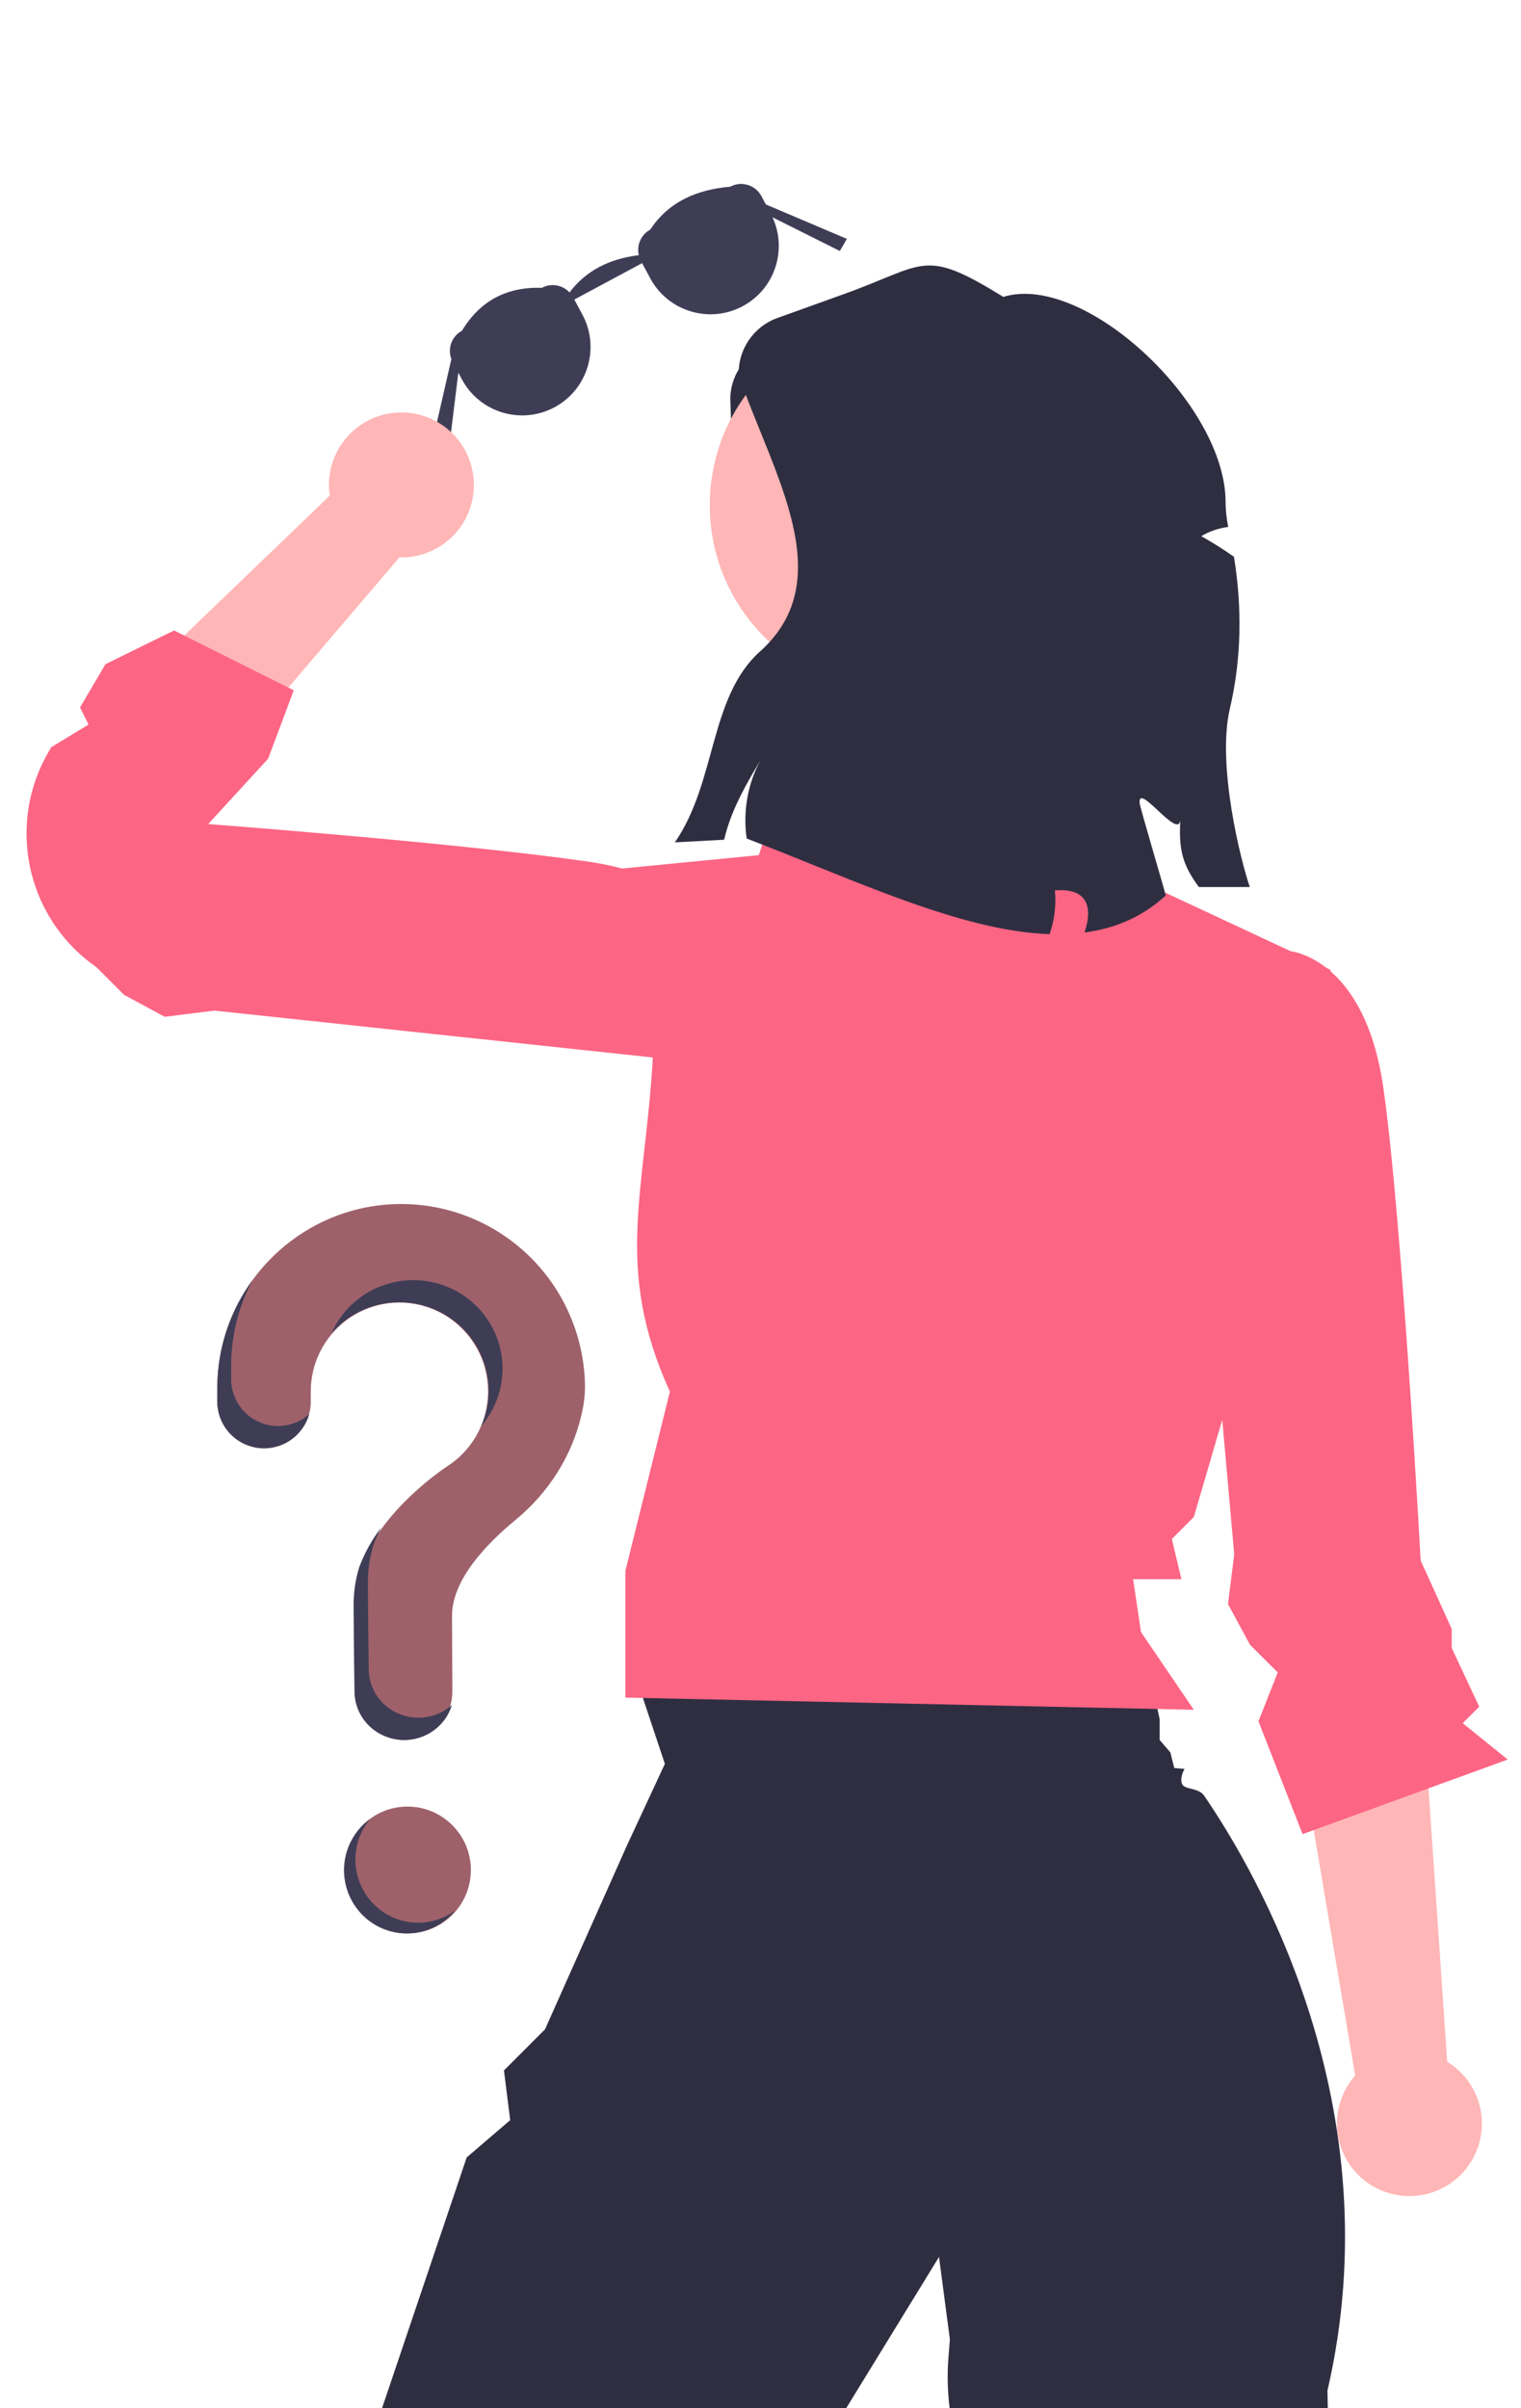 <svg width="91" height="144" viewBox="0 0 91 144" fill="none" xmlns="http://www.w3.org/2000/svg">
<g clip-path="url(#clip0_604_2628)">
<g clip-path="url(#clip1_604_2628)">
<path d="M25.606 27.583L27.005 21.474C26.766 20.839 27.022 20.111 27.637 19.781C28.719 17.984 30.323 17.143 32.423 17.211C32.984 16.91 33.658 17.043 34.074 17.486C35.069 16.172 36.478 15.47 38.22 15.261C38.08 14.669 38.342 14.034 38.903 13.733C40.007 12.054 41.698 11.339 43.69 11.164C44.359 10.805 45.193 11.056 45.552 11.725L45.821 12.226L50.668 14.285L50.248 15.01L46.22 12.997C47.116 14.946 46.356 17.279 44.441 18.307C42.45 19.376 39.969 18.628 38.9 16.637L38.417 15.736L34.361 17.913L34.845 18.814C35.913 20.805 35.166 23.286 33.175 24.355C31.183 25.423 28.703 24.676 27.634 22.684L27.421 22.287L26.767 27.614L25.606 27.583Z" fill="#3F3D56"/>
<path d="M44.096 35.13L49.673 41.822L46.699 20.256L45.596 20.808C44.445 21.383 43.711 22.55 43.69 23.836L44.096 35.13Z" fill="#2F2E41"/>
<path d="M81.079 124.116L77.625 103.677L85.037 100.695L86.586 123.295C87.28 123.719 87.865 124.34 88.24 125.13C89.267 127.292 88.347 129.878 86.185 130.906C84.023 131.933 81.437 131.013 80.409 128.851C79.64 127.233 79.962 125.378 81.079 124.116Z" fill="#FFB6B6"/>
<path d="M23.895 33.334L10.441 49.102L3.396 45.333L19.731 29.638C19.61 28.833 19.712 27.986 20.076 27.192C21.074 25.016 23.648 24.061 25.824 25.06C28 26.058 28.954 28.631 27.956 30.808C27.209 32.436 25.58 33.38 23.895 33.334Z" fill="#FFB6B6"/>
<path d="M53.605 41.349C59.758 41.349 64.745 36.361 64.745 30.209C64.745 24.056 59.758 19.068 53.605 19.068C47.452 19.068 42.465 24.056 42.465 30.209C42.465 36.361 47.452 41.349 53.605 41.349Z" fill="#FFB6B6"/>
<path d="M38.243 100.876L68.265 97.597L69.38 102.802V104.05L70.021 104.794L70.255 105.728L70.868 105.777C70.868 105.777 70.511 106.408 70.767 106.75C70.964 107.015 71.728 106.924 72.039 107.377C75.192 111.974 83.36 125.984 79.42 142.96L79.977 171.033L79.462 173.241L80.058 174.675L80.485 176.822L81.093 221.231L82.58 226.436L80.349 233.129L66.963 233.873L64.732 225.321L65.848 214.538L62.501 182.932L61.56 181.425L62.1 179.89L62.584 177.845L61.552 175.73L57.896 147.988C56.944 145.763 56.55 143.338 56.748 140.925L56.831 139.907L56.18 134.966L38.146 164.339L32.126 174.765L32.755 179.214L36.729 204.43L42.355 210.568L43.378 218.751L35.195 223.866L25.988 220.797V214.66L11.948 176.31L27.921 129.016L30.524 126.785L30.152 123.811L32.608 121.354L37.522 110.331L39.778 105.479L38.243 100.876Z" fill="#2F2E41"/>
<path d="M48.372 42.008H60.205L62.873 50.188L79.606 57.997L75.887 75.473L71.425 90.718L70.111 92.032L70.682 94.436H67.793L68.265 97.597L71.425 102.245L37.418 101.517V93.931L40.079 83.223C36.719 75.832 38.593 71.381 39.056 63.276L36.101 52.047L45.397 51.138L48.372 42.008Z" fill="#FD6584"/>
<path d="M40.665 63.409L43.268 57.088C43.268 57.088 42.896 52.626 35.088 51.51C27.279 50.395 12.455 49.279 12.455 49.279L16.04 45.374L17.574 41.282L10.414 37.702L6.308 39.72L4.788 42.306L5.299 43.328L3.078 44.676C0.314 49.074 1.496 54.868 5.762 57.831L7.42 59.49L9.852 60.806L12.827 60.434L40.665 63.409Z" fill="#FD6584"/>
<path d="M70.868 59.485L77.189 56.882C77.189 56.882 81.651 57.254 82.766 65.062C83.882 72.871 84.997 93.321 84.997 93.321L86.856 97.411V98.555L88.5 102.059L87.512 103.047L90.203 105.22L77.932 109.682L75.292 102.933L76.445 100.014L74.786 98.356L73.47 95.924L73.842 92.949L70.868 59.485Z" fill="#FD6584"/>
<path d="M74.773 53.044H71.725C70.707 51.663 70.528 50.752 70.615 49.065C70.472 50.205 68.047 46.717 68.186 48.036C68.216 48.323 69.695 53.279 69.745 53.555C68.329 54.849 66.687 55.53 64.886 55.765C65.459 54.031 64.876 53.095 63.112 53.248C63.204 54.128 63.086 55.028 62.795 55.862C57.465 55.683 51.031 52.578 44.673 50.144C44.443 48.543 44.724 46.865 45.507 45.449C44.852 46.543 44.213 47.643 43.753 48.829C43.651 49.095 43.558 49.366 43.477 49.638C43.42 49.832 43.369 50.026 43.323 50.215L40.377 50.374C42.878 46.758 42.423 41.689 45.466 38.963C50.31 34.631 46.223 28.325 44.198 22.448C44.136 20.924 45.072 19.532 46.51 19.016L50.443 17.604C55.445 15.809 55.194 14.781 60.028 17.753C64.861 16.269 73.326 24.161 73.326 30.028C73.326 30.539 73.387 31.035 73.484 31.511C72.917 31.583 72.364 31.767 71.873 32.063C72.543 32.442 73.198 32.851 73.827 33.296C74.318 36.314 74.282 39.393 73.581 42.38C72.794 45.74 74.226 51.443 74.773 53.044Z" fill="#2F2E41"/>
<path d="M24.379 115.621C26.474 115.621 28.172 113.922 28.172 111.828C28.172 109.733 26.474 108.034 24.379 108.034C22.284 108.034 20.586 109.733 20.586 111.828C20.586 113.922 22.284 115.621 24.379 115.621Z" fill="#9E616A"/>
<path d="M23.921 72C17.963 72.043 13.086 76.894 13.001 82.863C13 82.918 13 83.305 13 83.812C13 84.555 13.295 85.268 13.819 85.793C14.343 86.319 15.055 86.614 15.796 86.614C16.164 86.614 16.528 86.541 16.867 86.4C17.207 86.259 17.515 86.052 17.775 85.792C18.035 85.531 18.241 85.222 18.381 84.882C18.522 84.541 18.594 84.176 18.594 83.808C18.593 83.463 18.593 83.225 18.593 83.21C18.593 82.287 18.832 81.381 19.288 80.579C19.744 79.777 20.399 79.108 21.191 78.638C21.983 78.167 22.884 77.911 23.804 77.895C24.725 77.879 25.633 78.103 26.441 78.546C27.249 78.989 27.927 79.635 28.411 80.42C28.894 81.205 29.165 82.103 29.197 83.025C29.228 83.947 29.02 84.861 28.592 85.678C28.165 86.495 27.532 87.186 26.757 87.684L26.758 87.685C26.758 87.685 22.778 90.252 21.565 93.774L21.566 93.775C21.352 94.496 21.244 95.245 21.245 95.997C21.245 96.307 21.263 99.013 21.298 101.21C21.31 101.968 21.619 102.691 22.159 103.222C22.698 103.754 23.424 104.052 24.181 104.052C24.561 104.052 24.937 103.976 25.288 103.83C25.639 103.684 25.958 103.469 26.226 103.199C26.494 102.929 26.706 102.608 26.85 102.256C26.994 101.903 27.066 101.526 27.064 101.145C27.052 99.133 27.045 96.79 27.045 96.62C27.045 94.457 29.127 92.303 30.837 90.897C32.807 89.279 34.224 87.074 34.793 84.587C34.919 84.075 34.988 83.55 35 83.023C35 81.569 34.713 80.129 34.155 78.786C33.597 77.444 32.78 76.225 31.75 75.201C30.72 74.176 29.498 73.366 28.154 72.816C26.811 72.267 25.372 71.99 23.921 72Z" fill="#9E616A"/>
<path d="M16.633 85.275C15.889 85.275 15.177 84.98 14.651 84.455C14.126 83.929 13.831 83.217 13.83 82.474C13.83 81.967 13.831 81.58 13.832 81.525C13.855 79.789 14.292 78.085 15.107 76.552C13.769 78.383 13.033 80.585 13.001 82.853C13 82.908 13 83.295 13 83.802C13 84.545 13.295 85.257 13.821 85.783C14.346 86.308 15.059 86.603 15.802 86.603C16.413 86.603 17.007 86.404 17.494 86.035C17.981 85.667 18.334 85.15 18.5 84.562C17.987 85.022 17.322 85.276 16.633 85.275Z" fill="#3F3D56"/>
<path d="M24.149 77.881C25.012 77.922 25.853 78.17 26.598 78.603C27.344 79.037 27.972 79.644 28.429 80.371C28.886 81.098 29.158 81.924 29.222 82.779C29.285 83.633 29.139 84.49 28.794 85.276C29.292 84.697 29.658 84.017 29.867 83.285C30.076 82.553 30.124 81.785 30.006 81.033C29.888 80.281 29.608 79.563 29.185 78.928C28.762 78.293 28.205 77.756 27.554 77.353C26.902 76.951 26.17 76.692 25.409 76.595C24.647 76.498 23.873 76.565 23.14 76.791C22.406 77.017 21.731 77.397 21.159 77.905C20.588 78.414 20.134 79.038 19.828 79.736C20.356 79.12 21.021 78.632 21.77 78.31C22.519 77.989 23.333 77.842 24.149 77.881Z" fill="#3F3D56"/>
<path d="M25.036 102.718C24.256 102.718 23.507 102.42 22.951 101.886C22.396 101.352 22.077 100.627 22.064 99.866C22.028 97.661 22.009 94.945 22.009 94.634C22.009 93.879 22.12 93.128 22.34 92.404L22.339 92.403C22.469 92.04 22.626 91.686 22.808 91.345C22.248 92.074 21.802 92.88 21.485 93.737L21.486 93.737C21.266 94.461 21.155 95.213 21.155 95.968C21.155 96.278 21.174 98.995 21.21 101.2C21.223 101.96 21.541 102.686 22.097 103.219C22.653 103.753 23.402 104.052 24.182 104.052C24.825 104.052 25.45 103.848 25.965 103.472C26.479 103.095 26.854 102.566 27.035 101.964C26.488 102.45 25.775 102.719 25.036 102.718Z" fill="#3F3D56"/>
<path d="M23.516 114.663C22.983 114.43 22.512 114.074 22.139 113.626C21.766 113.177 21.501 112.647 21.366 112.078C21.232 111.509 21.23 110.915 21.361 110.345C21.493 109.775 21.754 109.244 22.125 108.793C21.695 109.109 21.337 109.513 21.075 109.979C20.812 110.445 20.651 110.961 20.602 111.495C20.553 112.028 20.617 112.566 20.79 113.072C20.963 113.579 21.241 114.042 21.605 114.432C21.97 114.822 22.412 115.13 22.904 115.334C23.395 115.539 23.924 115.636 24.456 115.619C24.987 115.601 25.509 115.471 25.986 115.235C26.463 114.999 26.885 114.663 27.224 114.251C26.696 114.64 26.075 114.883 25.424 114.955C24.774 115.027 24.116 114.927 23.516 114.663Z" fill="#3F3D56"/>
</g>
</g>
<defs>
<clipPath id="clip0_604_2628">
<rect width="89.642" height="144" fill="white" transform="matrix(-1 0 0 1 90.497 0)"/>
</clipPath>
<clipPath id="clip1_604_2628">
<rect width="89.64" height="144" fill="white" transform="translate(1)"/>
</clipPath>
</defs>
</svg>
